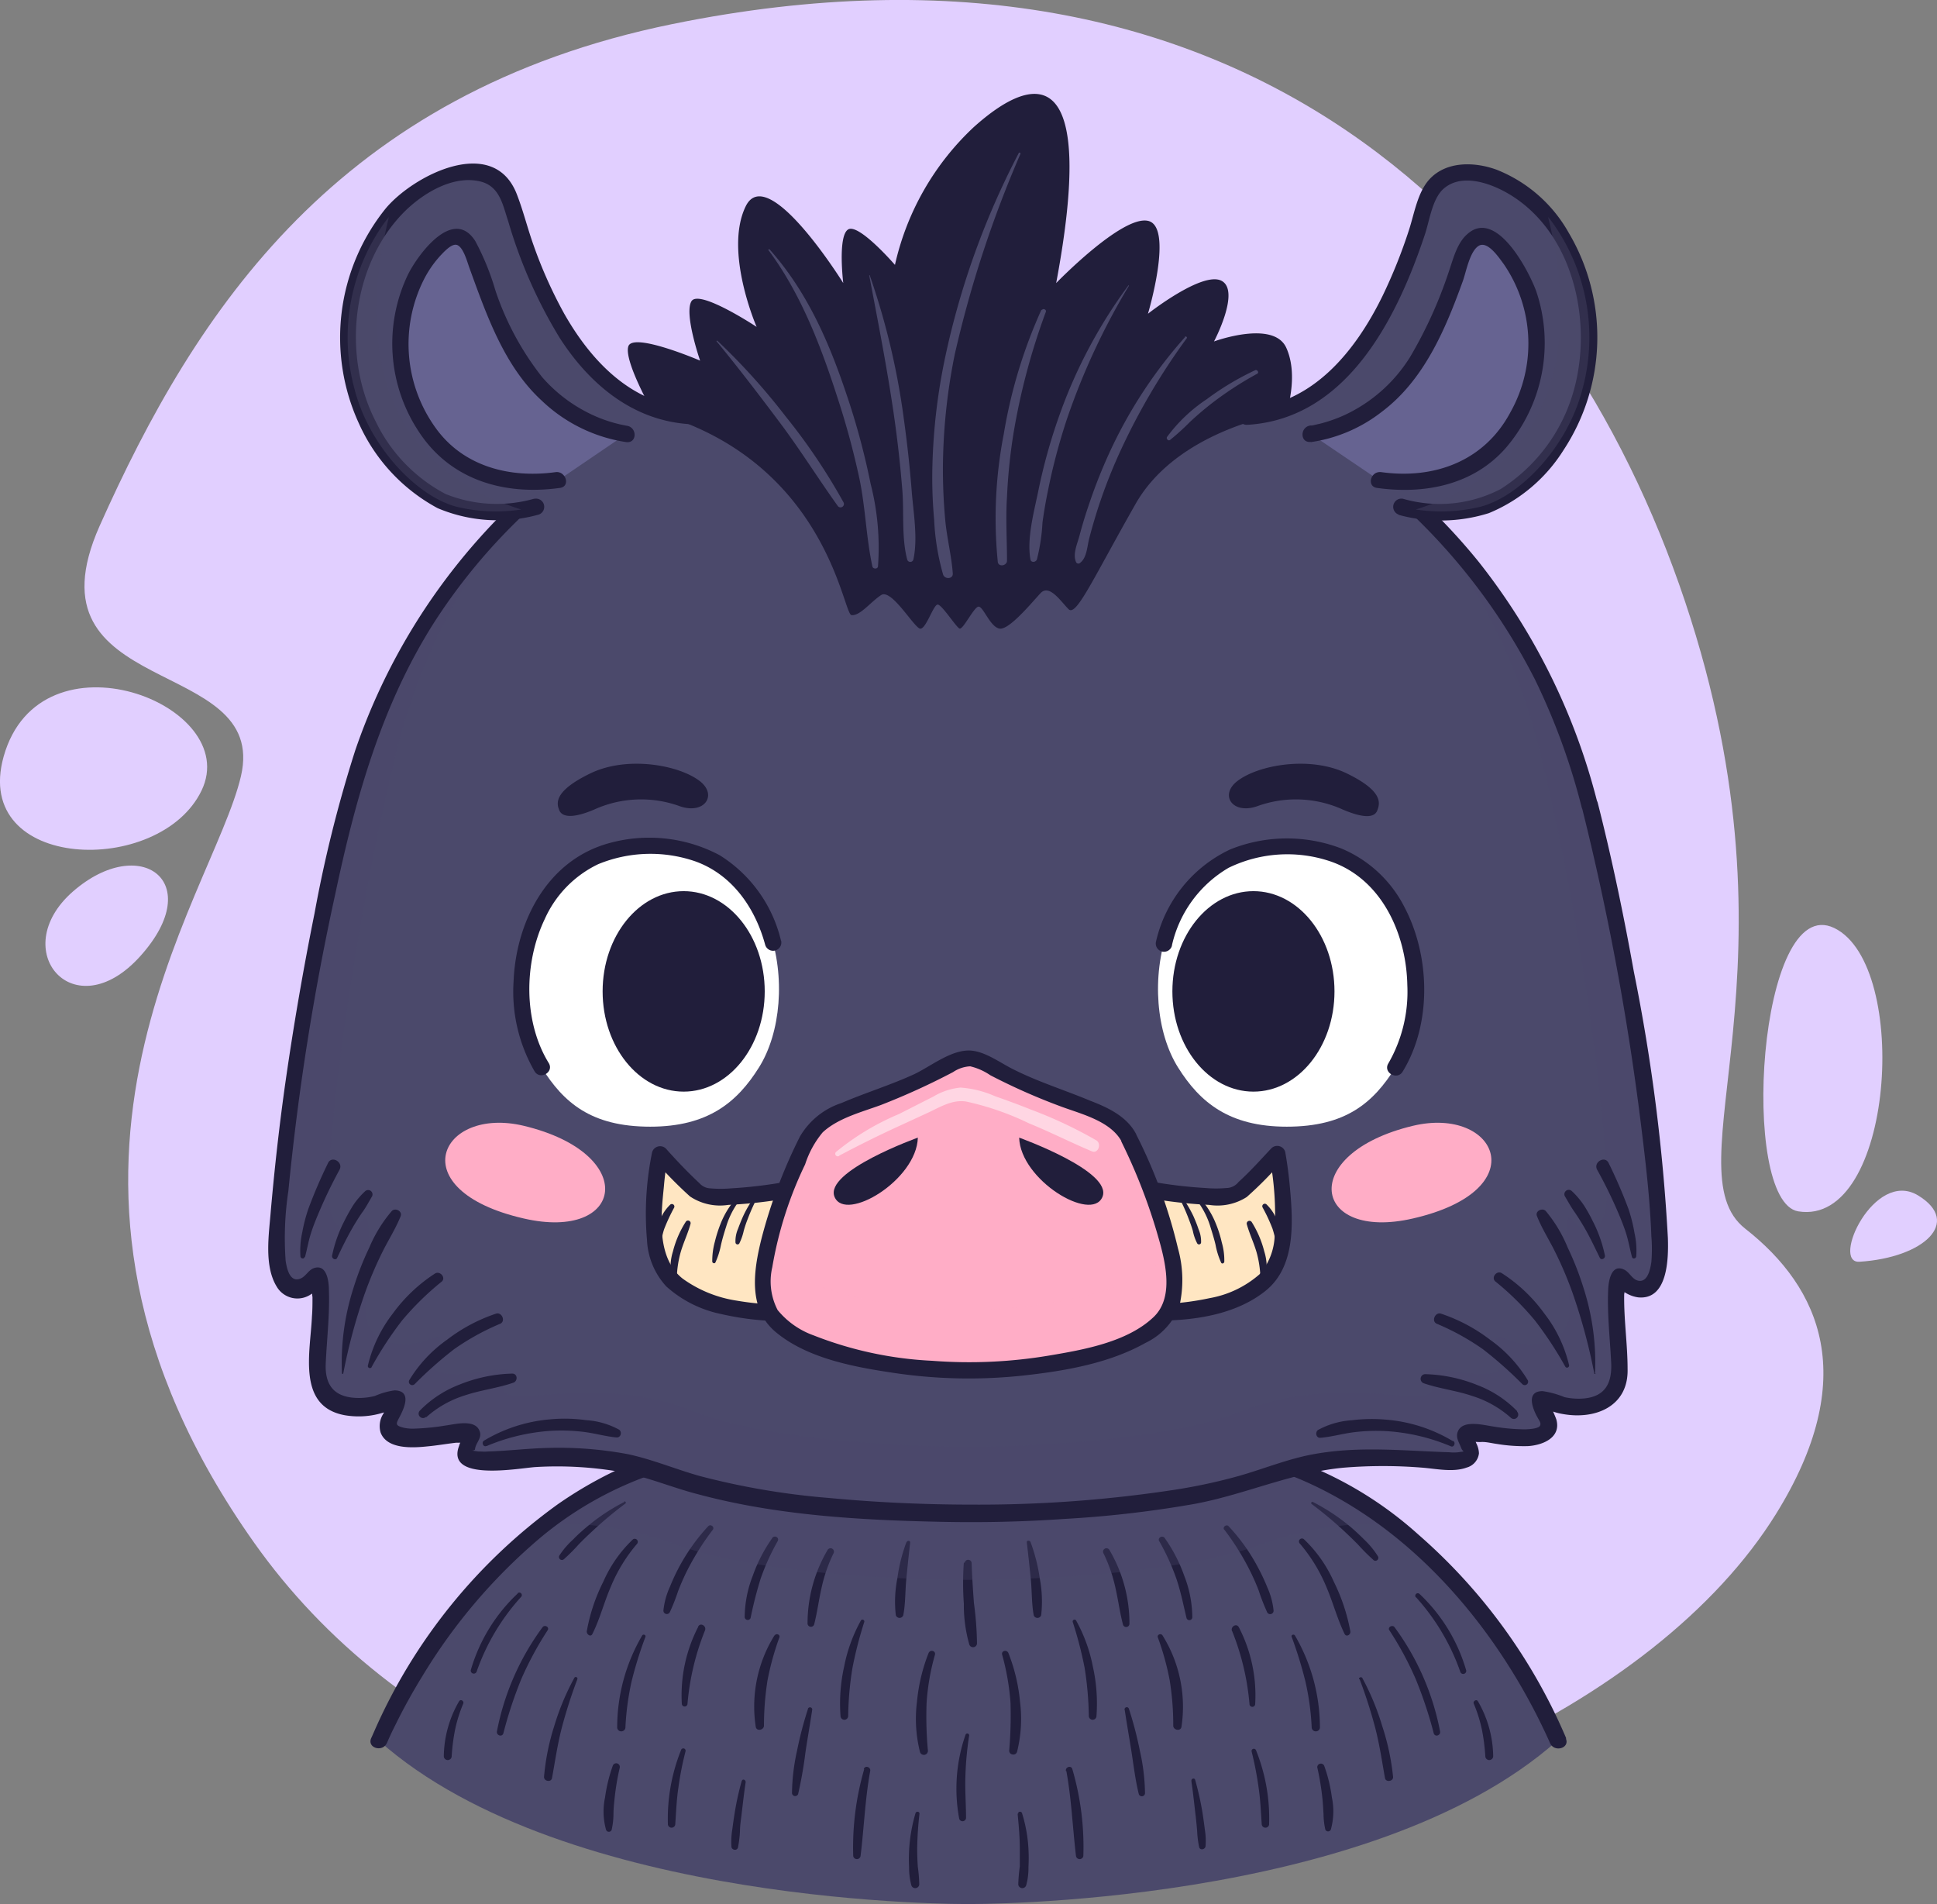 <svg xmlns="http://www.w3.org/2000/svg" viewBox="0 0 176.85 173.81"><rect x="0" y="0" width="176.85" height="173.81" fill="#808080" stroke="none"/><defs><style>.cls-1{isolation:isolate;}.cls-2{fill:#e1cfff;}.cls-12,.cls-3,.cls-5{fill:#4b496b;}.cls-4{fill:#211e3b;}.cls-5{opacity:0.3;}.cls-10,.cls-12,.cls-5{mix-blend-mode:multiply;}.cls-6{fill:#fff;}.cls-10,.cls-7{fill:#ffadc6;}.cls-8{fill:#ffe6c2;}.cls-9{opacity:0.5;mix-blend-mode:overlay;}.cls-10,.cls-12{opacity:0.4;}.cls-11{fill:#666391;}</style></defs><g class="cls-1"><g id="Layer_2" data-name="Layer 2"><g id="OBJECTS"><path class="cls-2" d="M61.37,2.2C30.84,8.44,17.87,28.36,9.1,48,2,63.94,24.59,59.71,22,70.85s-22.54,36.44,1.22,70C36,158.89,59.07,169.43,90.73,169.43s60.56-13.75,71.41-31.21c7.71-12.4,4.12-20.64-2.8-26.06s5.78-23.59-5.49-57.24S113.59-8.46,61.37,2.2Z"/><path class="cls-2" d="M.33,69.07c-2.92,10.47,14.26,11,18.07,3.1S3.66,57.19.33,69.07Z"/><path class="cls-2" d="M6.66,81.38c-6.11,5.34.09,12.67,6.17,5.88S12.78,76.05,6.66,81.38Z"/><path class="cls-2" d="M164.18,110.58c-5.4-.9-3.69-29.27,3.3-25.86S172.9,112,164.18,110.58Z"/><path class="cls-2" d="M169.77,115.18c-2.62.17,1.34-8.5,5.36-6.05S175.62,114.81,169.77,115.18Z"/><path class="cls-3" d="M110.27,132.24H66.58c-21.84,2-32,26.65-32,26.65,17.13,15.23,53.81,14.92,53.81,14.92s36.67.31,53.8-14.92C142.23,158.89,132.11,134.25,110.27,132.24Z"/><path class="cls-4" d="M88,142.65A26.09,26.09,0,0,0,88,146.4a13.08,13.08,0,0,0,.49,3.69.36.36,0,0,0,.71-.1,30.06,30.06,0,0,0-.28-3.66c-.09-1.22-.17-2.45-.21-3.68a.32.32,0,0,0-.63,0Z"/><path class="cls-4" d="M82.76,140.77a15.15,15.15,0,0,0-.83,3.31,10.9,10.9,0,0,0-.14,3.37.36.36,0,0,0,.68,0c.21-1.1.17-2.22.28-3.33s.22-2.2.35-3.31c0-.2-.28-.21-.34,0Z"/><path class="cls-4" d="M75.56,141.49a13.21,13.21,0,0,0-1.83,6.73.31.31,0,0,0,.6.08c.28-1.09.42-2.21.67-3.31a13.85,13.85,0,0,1,1.1-3.19.31.31,0,0,0-.54-.31Z"/><path class="cls-4" d="M84.78,150.9a16.24,16.24,0,0,0-1.06,4.45,12.48,12.48,0,0,0,.27,4.56.37.37,0,0,0,.73-.1,33.73,33.73,0,0,1-.12-4.38,21,21,0,0,1,.76-4.37c.1-.38-.44-.5-.58-.16Z"/><path class="cls-4" d="M70.71,149.29A12.29,12.29,0,0,0,69,157.63c.07.44.74.32.75-.1a26.9,26.9,0,0,1,.32-4.11,25.36,25.36,0,0,1,1.09-3.95c.09-.26-.29-.4-.43-.18Z"/><path class="cls-4" d="M70.51,140.4a14.21,14.21,0,0,0-1.78,3.44,10.64,10.64,0,0,0-.74,3.78.28.28,0,0,0,.54.08,36.5,36.5,0,0,1,.92-3.6A20.56,20.56,0,0,1,71,140.69c.19-.33-.28-.59-.5-.29Z"/><path class="cls-4" d="M63.74,148.52a13.62,13.62,0,0,0-1.49,7,.26.26,0,0,0,.52,0,23.21,23.21,0,0,1,1.59-6.67c.18-.41-.41-.78-.62-.36Z"/><path class="cls-4" d="M58.63,149.3a16.61,16.61,0,0,0-2.28,8.43.38.38,0,0,0,.75,0,24.5,24.5,0,0,1,.57-4.26,35.8,35.8,0,0,1,1.26-4.05c.06-.18-.21-.28-.3-.12Z"/><path class="cls-4" d="M64.68,139.3a17.91,17.91,0,0,0-3.51,5.54,6.94,6.94,0,0,0-.6,2.18.31.31,0,0,0,.58.16,17.56,17.56,0,0,0,.76-1.93c.27-.69.56-1.36.89-2a24.29,24.29,0,0,1,2.29-3.62c.17-.24-.21-.53-.41-.32Z"/><path class="cls-4" d="M57.79,140.52a11.92,11.92,0,0,0-2.7,3.85,16.43,16.43,0,0,0-1.52,4.56c0,.29.37.54.52.22.69-1.38,1.06-2.89,1.68-4.31a14.59,14.59,0,0,1,2.41-3.93.28.28,0,0,0-.39-.39Z"/><path class="cls-4" d="M57,137.11a17.9,17.9,0,0,0-3.24,2.12c-.5.41-1,.85-1.43,1.3A7.45,7.45,0,0,0,51.07,142a.27.27,0,0,0,.42.33A16.69,16.69,0,0,0,52.82,141c.43-.45.89-.88,1.35-1.31a35.81,35.81,0,0,1,2.92-2.43.11.11,0,0,0-.11-.19Z"/><path class="cls-4" d="M47.26,145.47a15.53,15.53,0,0,0-4.28,7,.28.28,0,0,0,.53.15,19.85,19.85,0,0,1,4.07-6.85.23.23,0,0,0-.32-.33Z"/><path class="cls-4" d="M49.53,148.55a23.49,23.49,0,0,0-4.16,9.5c-.06.38.48.55.59.17a38.13,38.13,0,0,1,1.62-4.91A30.32,30.32,0,0,1,50,148.82c.19-.29-.27-.55-.47-.27Z"/><path class="cls-4" d="M52.43,153.18a22.82,22.82,0,0,0-1.82,4.36,21.26,21.26,0,0,0-.94,4.67c0,.41.66.51.73.1.28-1.54.5-3.07.89-4.58a44.79,44.79,0,0,1,1.42-4.43.15.15,0,0,0-.28-.12Z"/><path class="cls-4" d="M62.18,159.76a16.82,16.82,0,0,0-1.2,6.8.34.34,0,0,0,.67,0c.08-1.13.12-2.27.29-3.39a28.72,28.72,0,0,1,.65-3.3.21.21,0,0,0-.41-.11Z"/><path class="cls-4" d="M73.77,156a33.47,33.47,0,0,0-1,3.82,18.69,18.69,0,0,0-.46,3.87.29.29,0,0,0,.56.08,37.66,37.66,0,0,0,.67-3.82c.19-1.28.42-2.56.61-3.84a.2.2,0,0,0-.39-.11Z"/><path class="cls-4" d="M67.73,162.54a25.58,25.58,0,0,0-.66,3c-.08.49-.15,1-.21,1.46a6.78,6.78,0,0,0-.08,1.56c0,.32.51.44.6.08a10.4,10.4,0,0,0,.18-1.46c0-.5.08-1,.14-1.5.12-1,.23-2,.38-3,0-.22-.29-.33-.35-.1Z"/><path class="cls-4" d="M78.9,161.51a25.57,25.57,0,0,0-1,7.92.34.34,0,0,0,.67,0c.32-2.59.41-5.19.88-7.76.07-.38-.49-.55-.59-.16Z"/><path class="cls-4" d="M55.94,161.21a14.24,14.24,0,0,0-.7,2.88,6.17,6.17,0,0,0,.09,2.93.27.27,0,0,0,.52,0,6.92,6.92,0,0,0,.16-1.36c0-.49.05-1,.1-1.46a22.72,22.72,0,0,1,.47-2.82.33.33,0,0,0-.64-.17Z"/><path class="cls-4" d="M78.6,147.93a14.27,14.27,0,0,0-1.53,4.21,15.47,15.47,0,0,0-.33,4.5.35.35,0,0,0,.7,0,29.22,29.22,0,0,1,.39-4.38,35.94,35.94,0,0,1,1.08-4.2.17.17,0,0,0-.31-.13Z"/><path class="cls-4" d="M41.91,155.31a10.25,10.25,0,0,0-1.39,5,.36.36,0,0,0,.72,0,18,18,0,0,1,.31-2.42,12.93,12.93,0,0,1,.74-2.36c.11-.25-.24-.47-.38-.22Z"/><path class="cls-4" d="M93.75,140.81c.13,1.11.25,2.21.36,3.31s.07,2.23.27,3.33a.36.36,0,0,0,.68,0,11.21,11.21,0,0,0-.13-3.37,15.76,15.76,0,0,0-.84-3.31c-.06-.17-.36-.16-.34,0Z"/><path class="cls-4" d="M100.75,141.8a13.85,13.85,0,0,1,1.1,3.19c.25,1.1.39,2.22.68,3.31a.3.3,0,0,0,.59-.08,13.21,13.21,0,0,0-1.83-6.73.31.31,0,0,0-.54.31Z"/><path class="cls-4" d="M91.5,151.06a22.34,22.34,0,0,1,.76,4.37,37.69,37.69,0,0,1-.12,4.38c0,.42.61.49.72.1a12.48,12.48,0,0,0,.27-4.56,16.24,16.24,0,0,0-1.06-4.45c-.14-.34-.68-.22-.57.16Z"/><path class="cls-4" d="M105.71,149.47a24.3,24.3,0,0,1,1.09,3.95,25.69,25.69,0,0,1,.32,4.11c0,.41.68.55.75.1a12.29,12.29,0,0,0-1.73-8.34c-.14-.22-.52-.08-.43.18Z"/><path class="cls-4" d="M105.84,140.69a20.56,20.56,0,0,1,1.56,3.41c.4,1.17.64,2.39.93,3.6a.27.27,0,0,0,.53-.08,10.64,10.64,0,0,0-.74-3.78,14.21,14.21,0,0,0-1.78-3.44c-.22-.3-.69,0-.5.29Z"/><path class="cls-4" d="M112.49,148.88a23.21,23.21,0,0,1,1.59,6.67.26.26,0,0,0,.52,0,13.52,13.52,0,0,0-1.49-7c-.21-.42-.8-.05-.62.36Z"/><path class="cls-4" d="M117.93,149.42a37.91,37.91,0,0,1,1.25,4.05,23.6,23.6,0,0,1,.58,4.26.38.38,0,0,0,.75,0,16.71,16.71,0,0,0-2.28-8.43c-.1-.16-.37-.06-.3.12Z"/><path class="cls-4" d="M111.77,139.62a23.45,23.45,0,0,1,2.28,3.62q.48.94.87,1.95a18.64,18.64,0,0,0,.78,2,.31.31,0,0,0,.58-.16,6.8,6.8,0,0,0-.57-2.12,18.44,18.44,0,0,0-.95-2,17.26,17.26,0,0,0-2.59-3.59c-.19-.21-.58.08-.4.32Z"/><path class="cls-4" d="M118.68,140.91a14.84,14.84,0,0,1,2.41,3.93c.61,1.42,1,2.93,1.67,4.31.16.32.57.08.53-.22a17.12,17.12,0,0,0-1.52-4.56,12.11,12.11,0,0,0-2.71-3.85.27.27,0,0,0-.38.39Z"/><path class="cls-4" d="M119.76,137.3a35.81,35.81,0,0,1,2.92,2.43c.45.42.89.84,1.32,1.28a17.45,17.45,0,0,0,1.36,1.36.27.27,0,0,0,.43-.33,7.85,7.85,0,0,0-1.25-1.51c-.45-.45-.92-.89-1.42-1.3a18.33,18.33,0,0,0-3.25-2.12.11.11,0,0,0-.11.19Z"/><path class="cls-4" d="M129.28,145.8a20,20,0,0,1,4.06,6.85.28.28,0,0,0,.53-.15,15.51,15.51,0,0,0-4.27-7,.23.23,0,0,0-.32.33Z"/><path class="cls-4" d="M126.85,148.82a29.42,29.42,0,0,1,2.42,4.49,38.17,38.17,0,0,1,1.63,4.91c.11.38.65.21.58-.17a23.47,23.47,0,0,0-4.15-9.5c-.2-.28-.67,0-.48.27Z"/><path class="cls-4" d="M124.14,153.3a44.79,44.79,0,0,1,1.42,4.43c.39,1.51.61,3,.89,4.58.07.41.76.32.74-.1a21.87,21.87,0,0,0-1-4.67,22.78,22.78,0,0,0-1.81-4.36c-.09-.15-.35-.05-.29.12Z"/><path class="cls-4" d="M114.27,159.87a31,31,0,0,1,.64,3.3c.17,1.12.21,2.26.29,3.39a.34.34,0,0,0,.67,0,16.65,16.65,0,0,0-1.2-6.8.21.21,0,0,0-.4.11Z"/><path class="cls-4" d="M102.69,156.1c.19,1.28.42,2.56.62,3.84s.35,2.57.66,3.82a.29.29,0,0,0,.57-.08,18.7,18.7,0,0,0-.47-3.87,33.47,33.47,0,0,0-1-3.82.2.2,0,0,0-.39.11Z"/><path class="cls-4" d="M108.78,162.64c.15,1,.25,2,.37,3q.09.75.15,1.5a9.1,9.1,0,0,0,.18,1.46c.08.35.56.24.59-.08A6.27,6.27,0,0,0,110,167c-.06-.51-.13-1-.21-1.52a27.86,27.86,0,0,0-.67-3c-.06-.22-.38-.12-.34.1Z"/><path class="cls-4" d="M97.36,161.67c.47,2.57.57,5.17.88,7.76a.34.34,0,0,0,.67,0,25.27,25.27,0,0,0-1-7.92c-.09-.39-.66-.22-.59.16Z"/><path class="cls-4" d="M120.28,161.38a24.72,24.72,0,0,1,.46,2.82c.05.47.07.94.1,1.4A6.72,6.72,0,0,0,121,167a.27.27,0,0,0,.51,0,6.17,6.17,0,0,0,.09-2.93,13.6,13.6,0,0,0-.7-2.88.33.33,0,0,0-.63.17Z"/><path class="cls-4" d="M97.94,148.06a36,36,0,0,1,1.09,4.2,30.58,30.58,0,0,1,.38,4.38.35.35,0,0,0,.7,0,15.47,15.47,0,0,0-.33-4.5,14.27,14.27,0,0,0-1.53-4.21.17.17,0,0,0-.31.13Z"/><path class="cls-4" d="M134.56,155.53a12.93,12.93,0,0,1,.74,2.36,18,18,0,0,1,.31,2.42.36.36,0,0,0,.72,0,10.25,10.25,0,0,0-1.39-5c-.14-.25-.49,0-.38.22Z"/><path class="cls-4" d="M88.15,158.37a14.94,14.94,0,0,0-.57,7.67.32.32,0,0,0,.62-.08c0-1.24-.1-2.48-.06-3.72a29.82,29.82,0,0,1,.34-3.78.17.17,0,0,0-.33-.09Z"/><path class="cls-4" d="M83.59,165.51a14.69,14.69,0,0,0-.59,4.92,6.29,6.29,0,0,0,.21,1.68.37.37,0,0,0,.72-.1,14.22,14.22,0,0,0-.13-1.58q-.06-.83-.06-1.65a31.27,31.27,0,0,1,.21-3.22c0-.21-.3-.23-.36-.05Z"/><path class="cls-4" d="M92.91,165.56c.1,1.06.2,2.14.2,3.22,0,.53,0,1.06,0,1.59a15.33,15.33,0,0,0-.14,1.64.37.37,0,0,0,.72.1,5.91,5.91,0,0,0,.21-1.68,15.14,15.14,0,0,0,0-1.65,13.37,13.37,0,0,0-.59-3.27c-.06-.18-.37-.17-.35.05Z"/><path class="cls-5" d="M115.61,140.83a30.13,30.13,0,0,1,11.51-1.7,32.13,32.13,0,0,0-16.85-6.89H66.58a32.13,32.13,0,0,0-16.85,6.89,30.13,30.13,0,0,1,11.51,1.7c9.31,3.5,27.16,3.39,27.19,3.39S106.3,144.33,115.61,140.83Z"/><path class="cls-4" d="M143,158.69a51.26,51.26,0,0,0-13.53-18.63,34.37,34.37,0,0,0-17-8.3,48,48,0,0,0-7.59-.27H75c-2.75,0-5.52-.09-8.28,0-5.59.19-11.28,2.68-15.81,5.84a50.6,50.6,0,0,0-16.77,20.78c-.09.2-.17.39-.26.58-.36.9,1.09,1.29,1.45.4-.1.26.08-.18.15-.33q.3-.67.63-1.32,1.11-2.25,2.42-4.38a51.14,51.14,0,0,1,9.94-11.94,32.59,32.59,0,0,1,17.12-8,54,54,0,0,1,6.85-.11h29c2.85,0,5.71-.06,8.55,0,5.23.11,10.58,2.5,14.84,5.39,7.26,4.93,12.92,12.43,16.54,20.38.07.14.26.6.15.33.36.88,1.82.5,1.45-.4Z"/><path class="cls-3" d="M145.14,73.57C135.82,37,100.78,29.83,88.43,29.84S41,37,31.71,73.57c-4.5,17.65-6.88,38.75-6.32,41.94s2.44,2.44,3.38,1.32.43,4.09.23,8.22,4.52,3.75,6.11,3.07,1.29,0,.91.72-1.4,1.93.62,2.41,6.34-.87,6.44-.15-1.54,1.92.38,2.31,9.67-1.62,17.78,1.42c9.31,3.5,27.16,3.39,27.19,3.39s17.87.11,27.18-3.39c8.11-3,15.86-1,17.78-1.42s.29-1.59.38-2.31,4.42.63,6.44.15,1-1.73.62-2.41-.67-1.39.92-.72,6.29,1.06,6.1-3.07-.7-9.35.23-8.22,2.82,1.87,3.38-1.32S149.64,91.22,145.14,73.57Z"/><path class="cls-5" d="M145.14,73.57A55.18,55.18,0,0,0,129,46a55,55,0,0,1,11.8,23.46c4.15,17.08,6.36,37.49,5.84,40.57s-2.26,2.36-3.13,1.27-.39,4-.21,8-4.18,3.63-5.64,3-1.2,0-.84.7,1.28,1.86-.58,2.33-5.86-.84-6-.14,1.42,1.86-.35,2.23-8.94-1.57-16.43,1.37c-8.6,3.38-25.09,3.28-25.11,3.28s-16.52.1-25.12-3.28c-7.49-2.94-14.65-1-16.42-1.37s-.27-1.54-.36-2.23-4.08.6-6,.14-.93-1.68-.57-2.33.62-1.35-.85-.7-5.81,1-5.63-3,.64-9-.22-8-2.6,1.82-3.12-1.27S31.87,86.51,36,69.43A55,55,0,0,1,47.82,46a55.18,55.18,0,0,0-16.11,27.6c-4.5,17.65-6.88,38.75-6.32,41.94s2.44,2.44,3.38,1.32.43,4.09.23,8.22,4.52,3.75,6.11,3.07,1.29,0,.91.72-1.4,1.93.62,2.41,6.34-.87,6.44-.15-1.54,1.92.38,2.31,9.67-1.62,17.78,1.42c9.31,3.5,27.16,3.39,27.19,3.39s17.87.11,27.18-3.39c8.11-3,15.86-1,17.78-1.42s.29-1.59.38-2.31,4.42.63,6.44.15,1-1.73.62-2.41-.67-1.39.92-.72,6.29,1.06,6.1-3.07-.7-9.35.23-8.22,2.82,1.87,3.38-1.32S149.64,91.22,145.14,73.57Z"/><path class="cls-4" d="M27.85,114.74c.19-.71.31-1.43.53-2.13s.47-1.3.74-1.94A42.46,42.46,0,0,1,31,106.78c.37-.7-.72-1.32-1.05-.61a44.91,44.91,0,0,0-1.79,4.16,14.45,14.45,0,0,0-.56,2.15,7.76,7.76,0,0,0-.17,2.2c0,.21.33.29.39.06Z"/><path class="cls-4" d="M30.79,114.81c.47-1,.93-1.93,1.47-2.86.27-.45.55-.91.86-1.34s.57-.93.85-1.4a.4.4,0,0,0-.62-.48A7.25,7.25,0,0,0,32.26,110a16.48,16.48,0,0,0-.83,1.48,12.24,12.24,0,0,0-1.11,3.14c-.05.27.33.48.47.2Z"/><path class="cls-4" d="M31.34,125.38a51.18,51.18,0,0,1,2-7.4,35.26,35.26,0,0,1,1.52-3.58c.55-1.13,1.25-2.2,1.72-3.38.18-.46-.49-.8-.81-.47a12.67,12.67,0,0,0-2.05,3.33,27.38,27.38,0,0,0-1.44,3.67,22.29,22.29,0,0,0-1.06,7.81.06.06,0,0,0,.12,0Z"/><path class="cls-4" d="M33.94,124.77a32.06,32.06,0,0,1,2.77-4.23A25.84,25.84,0,0,1,40.32,117c.42-.35-.12-1-.58-.76a14.5,14.5,0,0,0-3.87,3.66,12.45,12.45,0,0,0-2.28,4.75.19.19,0,0,0,.35.14Z"/><path class="cls-4" d="M37.84,126.37a36.67,36.67,0,0,1,3.61-3.2,22.22,22.22,0,0,1,4.22-2.33c.52-.23.15-1.1-.39-.92a15.36,15.36,0,0,0-4.48,2.39A12.35,12.35,0,0,0,37.36,126a.31.31,0,0,0,.48.37Z"/><path class="cls-4" d="M38.91,129.38a9.53,9.53,0,0,1,3.53-2c1.45-.49,3-.66,4.43-1.16.43-.16.39-.84-.11-.83a13.71,13.71,0,0,0-4.8,1,10.16,10.16,0,0,0-3.62,2.37.4.4,0,0,0,.57.57Z"/><path class="cls-4" d="M44.44,132a18.08,18.08,0,0,1,5.92-1.39,16.89,16.89,0,0,1,3,.11c1,.13,2,.42,2.95.5.4,0,.5-.53.2-.72a7.24,7.24,0,0,0-3-.86,14.18,14.18,0,0,0-3.32-.07,14,14,0,0,0-6,1.94c-.25.15-.08.61.21.49Z"/><path class="cls-4" d="M149.39,114.68a7.28,7.28,0,0,0-.16-2.13,14.15,14.15,0,0,0-.56-2.22,45,45,0,0,0-1.8-4.16c-.33-.71-1.42-.09-1.05.61a42.46,42.46,0,0,1,1.91,3.89c.27.64.53,1.27.74,1.94s.34,1.42.53,2.13c.06.23.37.16.39-.06Z"/><path class="cls-4" d="M146.53,114.61a12.24,12.24,0,0,0-1.11-3.14c-.24-.49-.52-1-.8-1.43a7.33,7.33,0,0,0-1.11-1.31.4.4,0,0,0-.63.48c.28.46.52.92.83,1.36s.6.91.88,1.38c.55.93,1,1.9,1.47,2.86.14.28.52.07.47-.2Z"/><path class="cls-4" d="M145.63,125.36a22.29,22.29,0,0,0-1.06-7.81,27.38,27.38,0,0,0-1.44-3.67,12.67,12.67,0,0,0-2-3.33c-.31-.33-1,0-.8.47.45,1.14,1.12,2.17,1.66,3.27a34.34,34.34,0,0,1,1.57,3.69,52.53,52.53,0,0,1,2,7.4c0,.07.11.05.11,0Z"/><path class="cls-4" d="M143.26,124.63a12.31,12.31,0,0,0-2.28-4.75,14.35,14.35,0,0,0-3.87-3.66c-.45-.28-1,.4-.58.76a25.31,25.31,0,0,1,3.61,3.56,33.17,33.17,0,0,1,2.78,4.23.19.19,0,0,0,.34-.14Z"/><path class="cls-4" d="M139.49,126a12.45,12.45,0,0,0-3.43-3.69,15.41,15.41,0,0,0-4.49-2.39c-.53-.18-.92.69-.39.92a22.22,22.22,0,0,1,4.22,2.33,36.67,36.67,0,0,1,3.61,3.2.31.31,0,0,0,.48-.37Z"/><path class="cls-4" d="M138.51,128.81a10.07,10.07,0,0,0-3.62-2.37,13.66,13.66,0,0,0-4.79-1,.43.43,0,0,0-.12.83c1.45.5,3,.67,4.43,1.16a9.57,9.57,0,0,1,3.54,2,.4.4,0,0,0,.56-.57Z"/><path class="cls-4" d="M132.62,131.54a14,14,0,0,0-6-1.94,15.08,15.08,0,0,0-3.22.05,7.41,7.41,0,0,0-3.05.88c-.3.19-.2.75.2.72,1-.08,2-.37,3-.5a16.92,16.92,0,0,1,3-.11,18,18,0,0,1,5.92,1.39c.29.12.46-.34.21-.49Z"/><path class="cls-4" d="M145.87,73.37A58.42,58.42,0,0,0,135,51.28a56.25,56.25,0,0,0-15.95-13.51A64.2,64.2,0,0,0,89.31,29.1c-9.78-.24-20,2.72-28.61,7.09A56.56,56.56,0,0,0,32.43,68.51a118.5,118.5,0,0,0-3.71,14.85Q27.18,91,26.08,98.66c-.56,3.92-1,7.86-1.35,11.8-.16,2.13-.66,5.06.54,7a2.19,2.19,0,0,0,3.15.67,2.06,2.06,0,0,0,.61-.48c.23-.34.5-.2-.15-.4-.82-.26-.25-.14-.35.16a3.19,3.19,0,0,0,0,1c0,.59,0,1.19-.05,1.78-.14,3.24-1.39,8.2,3,9a7.51,7.51,0,0,0,3.73-.31l.75-.26-.22-.25c-.14-.31-.24-.34-.3-.08a2.78,2.78,0,0,0-.42.73,2.1,2.1,0,0,0-.27,1.75c.59,1.57,3,1.4,4.31,1.26.86-.08,1.71-.23,2.57-.33,0,0,1,0,1-.05l-.35-.4-.1.19a1.71,1.71,0,0,0-.27.56c-1.23,3.32,5.59,2,7,1.92a33.45,33.45,0,0,1,7.93.48c2.37.46,4.57,1.41,6.88,2,7.16,1.93,14.8,2.37,22.19,2.52,3.74.08,7.48,0,11.22-.26a101.21,101.21,0,0,0,11.91-1.37c4.66-.86,9-2.91,13.74-3.32a44.22,44.22,0,0,1,7,0c1.27.09,2.87.46,4.12,0a1.53,1.53,0,0,0,1.13-1.3,2.19,2.19,0,0,0-.25-.93,1.68,1.68,0,0,0-.19-.38c-.06-.26-.15-.26-.27,0s-.25.24,0,.2a3.9,3.9,0,0,0,1,.07c.45,0,.89.12,1.34.18a14.92,14.92,0,0,0,2.83.2c1.37-.08,3.08-.78,2.6-2.45-.06-.18-.59-1.49-.79-1.53l-.44.5.3.09a3.32,3.32,0,0,0,.59.22,5.19,5.19,0,0,0,.94.24c3,.54,6-.72,5.91-4.11,0-2.27-.35-4.54-.31-6.82a4.07,4.07,0,0,0,.06-1c-.12-.28-.83-.19-.73.18,0,.11.26.27.34.34a3,3,0,0,0,1.6.76c2.72.27,2.78-3.54,2.72-5.41a168.82,168.82,0,0,0-3.11-24.33c-.93-5.18-2-10.32-3.3-15.42a.75.75,0,0,0-1.45.4,241.21,241.21,0,0,1,5.45,29.36c.4,3.25.78,6.53.9,9.81a14.28,14.28,0,0,1,0,2.37c-.09.62-.32,1.82-1.14,1.71-.59-.09-.82-.74-1.3-1-1.21-.62-1.47,1-1.5,1.8-.1,2.2.16,4.43.27,6.62.1,1.86-.49,3.13-2.48,3.32a5.92,5.92,0,0,1-1.78-.12,8.35,8.35,0,0,0-2-.55c-1.54,0-.92,1.59-.46,2.41.14.26.37.52.21.77s-1,.3-1.36.31a18.59,18.59,0,0,1-2.89-.26c-.87-.12-2.83-.67-3.25.49-.2.54.15,1,.31,1.45s.5.29-.25.41a3.84,3.84,0,0,1-.83,0c-4.16-.13-8.15-.58-12.3.16-2.38.42-4.58,1.34-6.9,2a50.49,50.49,0,0,1-5.71,1.24,118.37,118.37,0,0,1-18.62,1.38c-4.39,0-8.78-.2-13.14-.61a67.78,67.78,0,0,1-11.76-2c-2.21-.62-4.32-1.52-6.59-2a34.37,34.37,0,0,0-7.44-.56c-1.77.05-3.53.27-5.31.32a4,4,0,0,1-.69,0h-.19c-1-.15-.32,0-.3-.21.06-.6.67-1,.42-1.65-.41-1.13-2.26-.62-3.11-.51a21.51,21.51,0,0,1-2.76.28,3.84,3.84,0,0,1-1.07-.08c-.77-.2-.71-.34-.4-.92.43-.81,1.21-2.45-.42-2.49a6.83,6.83,0,0,0-1.8.51,5.88,5.88,0,0,1-2,.16c-1.87-.18-2.57-1.32-2.49-3.12.1-2.22.37-4.46.29-6.69,0-.78-.18-2.47-1.42-2-.46.19-.68.71-1.14.92-1,.44-1.28-.88-1.39-1.61a28.63,28.63,0,0,1,.25-6.38A230.34,230.34,0,0,1,30.6,81.66c1.85-8.72,4.19-17.19,9-24.78A53.35,53.35,0,0,1,54.28,41.74a64.07,64.07,0,0,1,30.37-11c8.71-.78,17.68,1.24,25.74,4.45A55.93,55.93,0,0,1,140.13,62a60.45,60.45,0,0,1,4.29,11.74A.75.75,0,0,0,145.87,73.37Z"/><path class="cls-4" d="M59.6,37.61s-2.67-4.69-2.23-6,6.55,1.31,6.55,1.31-1.48-4.28-.79-5.42,5.95,2.34,5.95,2.34-3-6.88-1-11,8.91,7,8.91,7-.52-4.28.44-4.89,4.28,3.23,4.28,3.23A24.57,24.57,0,0,1,88.91,11.6c5.94-5.33,11.19-5.33,7.52,14.24,0,0,6-6.2,8.38-5.68s0,8.48,0,8.48,5-3.94,6.73-3-.7,5.53-.7,5.53,5.43-2,6.6.58,0,5.93,0,5.93-9.83,1.41-13.76,8.32-5.42,10.31-6.12,9.61S95.81,53.28,95,54.15s-2.89,3.41-3.76,3.23-1.49-2.09-1.92-2-1.4,2.12-1.71,2-1.61-2.19-2-2.19-1.05,2.21-1.58,2.2-2.62-3.69-3.58-3.07-1.92,1.92-2.71,1.83S75.46,41.94,59.6,37.61Z"/><path class="cls-3" d="M93,14A72.94,72.94,0,0,0,86.3,32.59a54.39,54.39,0,0,0-1.17,9.93,42.84,42.84,0,0,0,.16,4.94,21.59,21.59,0,0,0,.82,5c.16.44.92.41.88-.12-.12-1.63-.54-3.24-.69-4.88s-.22-3.29-.21-4.94a53.54,53.54,0,0,1,1.08-10.17,104,104,0,0,1,6-18.31A.08.08,0,0,0,93,14Z"/><path class="cls-3" d="M95.09,28.26a45.42,45.42,0,0,0-3.45,11.39A40,40,0,0,0,91.1,51.3c.07.49.84.35.84-.12,0-1.94-.13-3.88,0-5.83a50.68,50.68,0,0,1,.61-5.89,60.65,60.65,0,0,1,2.94-11c.07-.2-.27-.35-.36-.15Z"/><path class="cls-3" d="M103,26.09a45.4,45.4,0,0,0-6.34,12,50.75,50.75,0,0,0-1.84,6.62c-.39,1.93-1.09,4.41-.74,6.36.06.32.5.26.59,0a17.35,17.35,0,0,0,.51-3.38c.14-1,.31-2,.52-3a54.85,54.85,0,0,1,1.71-6.43,62.89,62.89,0,0,1,5.66-12.17c0-.05,0-.08-.07,0Z"/><path class="cls-3" d="M108.18,30.79a42.5,42.5,0,0,0-6.61,9.94,47.39,47.39,0,0,0-2.17,5.39c-.32.93-.6,1.86-.85,2.81-.2.74-.65,1.71-.28,2.43a.24.24,0,0,0,.37,0c.6-.47.62-1.51.81-2.22.23-.89.49-1.78.77-2.66a48.39,48.39,0,0,1,2.24-5.67,59.84,59.84,0,0,1,5.89-9.93c.08-.1-.09-.22-.17-.13Z"/><path class="cls-3" d="M114.59,33.8a25.24,25.24,0,0,0-4.41,2.64,14.36,14.36,0,0,0-3.63,3.45c-.1.16.12.4.28.27a21.35,21.35,0,0,0,1.8-1.63c.61-.57,1.24-1.11,1.9-1.63a31.36,31.36,0,0,1,4.25-2.78c.21-.11,0-.42-.19-.32Z"/><path class="cls-3" d="M79.36,25.13c.81,4.29,1.66,8.6,2.28,12.93.32,2.24.57,4.5.75,6.76.15,2-.08,4.31.44,6.26a.29.29,0,0,0,.56,0c.43-1.94,0-4.3-.15-6.26q-.26-3.27-.71-6.51a66.39,66.39,0,0,0-3.13-13.2s-.05,0,0,0Z"/><path class="cls-3" d="M70.12,22.78c3,4,4.84,8.85,6.35,13.54a72.51,72.51,0,0,1,2,7.39c.55,2.64.61,5.36,1.18,8,.05.24.47.26.51,0a23.41,23.41,0,0,0-.67-7.54,66.17,66.17,0,0,0-2.24-8.28c-1.62-4.82-3.61-9.33-7-13.14,0,0-.09,0-.06.05Z"/><path class="cls-3" d="M65.42,31.15c2,2.43,3.91,4.93,5.79,7.44s3.47,5.07,5.26,7.57a.31.31,0,0,0,.54-.31A54.69,54.69,0,0,0,71.72,38a59.08,59.08,0,0,0-6.23-6.9s-.1,0-.07.07Z"/><path class="cls-6" d="M59.37,77.32C47.68,77,45.46,91.09,49.45,97.45c2,3.19,4.5,5.4,9.92,5.4,5.25,0,7.92-2.21,9.92-5.4C73.29,91.09,71.07,77,59.37,77.32Z"/><path class="cls-4" d="M71.31,85.89a12.61,12.61,0,0,0-5.62-7.83A13.71,13.71,0,0,0,55.5,77c-5.55,1.58-8.39,7.14-8.61,12.59a14.52,14.52,0,0,0,1.92,8.21c.5.82,1.8.07,1.29-.76-2.34-3.8-2.26-9.19-.36-13.15a10.13,10.13,0,0,1,4.87-5,12.53,12.53,0,0,1,8.9-.25c3.36,1.22,5.44,4.25,6.35,7.6a.75.75,0,0,0,1.45-.4Z"/><ellipse class="cls-4" cx="62.42" cy="90.5" rx="7.4" ry="9.15"/><path class="cls-6" d="M117.48,77.32c11.7-.3,13.92,13.77,9.92,20.13-2,3.19-4.5,5.4-9.92,5.4-5.25,0-7.92-2.21-9.92-5.4C103.56,91.09,105.78,77,117.48,77.32Z"/><path class="cls-4" d="M107,86.29a11,11,0,0,1,5.17-7.07,12.25,12.25,0,0,1,9.23-.61c4.74,1.58,7,6.63,7.09,11.32a13.08,13.08,0,0,1-1.73,7.14c-.51.83.79,1.58,1.3.76,2.69-4.38,2.51-10.56.18-15a11.39,11.39,0,0,0-5.81-5.39,13.89,13.89,0,0,0-10.11.1,12.31,12.31,0,0,0-6.77,8.39.75.75,0,0,0,1.45.4Z"/><ellipse class="cls-4" cx="114.44" cy="90.5" rx="7.4" ry="9.15"/><path class="cls-7" d="M47.82,111.23c-11.28-2.58-7.67-10.29,0-8.46C58.43,105.31,57,113.35,47.82,111.23Z"/><path class="cls-7" d="M129,111.23c11.27-2.58,7.67-10.29,0-8.46C118.42,105.31,119.81,113.35,129,111.23Z"/><path class="cls-4" d="M54.23,73.91a10.36,10.36,0,0,1,7.82-.32c2.25.8,3.49-1,1.85-2.28-1.9-1.48-6.64-2.34-10-.71s-3.1,2.74-2.83,3.38S52.37,74.7,54.23,73.91Z"/><path class="cls-4" d="M122.62,73.91a10.36,10.36,0,0,0-7.82-.32c-2.25.8-3.49-1-1.84-2.28,1.89-1.48,6.64-2.34,10-.71S126,73.34,125.74,74,124.48,74.7,122.62,73.91Z"/><path class="cls-8" d="M103.52,108.33s8.31,1.7,9.71.47,3.4-3.45,3.4-3.45,1.4,7.49-.3,10.47-7.31,4.39-13.57,3.86Z"/><path class="cls-4" d="M116.8,114.2a1.61,1.61,0,0,0,.15-.53,3.62,3.62,0,0,0,0-.57,4.46,4.46,0,0,0-.19-1.15,4.06,4.06,0,0,0-1.12-2,.23.23,0,0,0-.36.28,15.37,15.37,0,0,1,.9,1.93,8.46,8.46,0,0,1,.26,1,4.82,4.82,0,0,1,.11.52,3,3,0,0,0,.14.51s.07,0,.09,0Z"/><path class="cls-4" d="M115.43,117.11a4.77,4.77,0,0,0,0-2.87,9.42,9.42,0,0,0-1.15-2.69.25.25,0,0,0-.45.19c.24.88.65,1.71.9,2.59a9.65,9.65,0,0,1,.35,2.73.19.19,0,0,0,.37,0Z"/><path class="cls-4" d="M109,109.24a7.49,7.49,0,0,1,1.51,2.75c.17.55.34,1.09.47,1.64a7,7,0,0,0,.51,1.63c.07.15.28.06.29-.08a5.83,5.83,0,0,0-.23-1.76,10.65,10.65,0,0,0-.55-1.74,7.73,7.73,0,0,0-1.78-2.66c-.14-.14-.35.07-.22.22Z"/><path class="cls-4" d="M107.53,109.08a17.61,17.61,0,0,1,1,2.19c.14.36.27.72.38,1.1a4.18,4.18,0,0,0,.4,1.14.19.19,0,0,0,.35-.09,2.76,2.76,0,0,0-.23-1.2c-.13-.4-.29-.79-.46-1.18a10.81,10.81,0,0,0-1.3-2.1c-.09-.1-.25,0-.19.14Z"/><path class="cls-4" d="M103.32,109.06a43.3,43.3,0,0,0,7.08.93,4.94,4.94,0,0,0,3.43-.72,34.39,34.39,0,0,0,3.33-3.39l-1.26-.33a28.18,28.18,0,0,1,.48,6.92,5.64,5.64,0,0,1-1.38,3.85,9.39,9.39,0,0,1-4.55,2.18,24.82,24.82,0,0,1-7.69.43l.75.75.76-11.35c.06-1-1.44-1-1.5,0L102,119.68a.76.76,0,0,0,.75.75c4.18.34,9.42.15,12.84-2.63,2.69-2.2,2.47-6.17,2.19-9.3-.1-1.12-.24-2.24-.44-3.35a.76.76,0,0,0-1.26-.33c-1,1.06-1.93,2.11-3,3.08a1.44,1.44,0,0,1-1.1.55,11,11,0,0,1-1.9,0,41.77,41.77,0,0,1-6.39-.87C102.78,107.42,102.37,108.87,103.32,109.06Z"/><path class="cls-8" d="M73.33,108.33s-8.31,1.7-9.71.47-3.39-3.45-3.39-3.45-1.41,7.49.29,10.47,7.31,4.39,13.57,3.86Z"/><path class="cls-4" d="M60.14,114.2a4.28,4.28,0,0,0,.15-.51c0-.17.06-.35.1-.52.08-.35.15-.69.26-1a16.92,16.92,0,0,1,.9-1.93.23.23,0,0,0-.35-.28,4,4,0,0,0-1.13,2,5.26,5.26,0,0,0-.19,1.11c0,.2,0,.39,0,.58a2.12,2.12,0,0,0,.16.56s.08,0,.09,0Z"/><path class="cls-4" d="M61.79,117.06a9.65,9.65,0,0,1,.35-2.73c.25-.88.66-1.71.9-2.59a.24.24,0,0,0-.44-.19,9.17,9.17,0,0,0-1.16,2.69,4.77,4.77,0,0,0,0,2.87.19.19,0,0,0,.37,0Z"/><path class="cls-4" d="M67.59,109a7.73,7.73,0,0,0-1.78,2.66,12.18,12.18,0,0,0-.54,1.68,6.6,6.6,0,0,0-.24,1.82c0,.14.22.23.29.08a7,7,0,0,0,.5-1.57c.13-.57.3-1.14.48-1.7a7.49,7.49,0,0,1,1.51-2.75.16.16,0,0,0-.22-.22Z"/><path class="cls-4" d="M69.14,108.94a9.92,9.92,0,0,0-1.3,2.1c-.17.38-.32.76-.46,1.14a2.82,2.82,0,0,0-.23,1.24.19.19,0,0,0,.35.09,5,5,0,0,0,.4-1.14,10.15,10.15,0,0,1,.37-1.1,17.61,17.61,0,0,1,1-2.19c.06-.11-.1-.25-.18-.14Z"/><path class="cls-4" d="M73.13,107.61a41.77,41.77,0,0,1-6.39.87,10.83,10.83,0,0,1-1.89,0,1.41,1.41,0,0,1-1-.48c-1.07-1-2.08-2.06-3.05-3.15a.76.76,0,0,0-1.26.33,27.79,27.79,0,0,0-.47,8,6.72,6.72,0,0,0,1.76,4.25,10.7,10.7,0,0,0,5,2.52,25.67,25.67,0,0,0,8.29.53.75.75,0,0,0,.75-.75l-.76-11.35c-.06-1-1.56-1-1.5,0l.76,11.35.75-.75a25.85,25.85,0,0,1-6.86-.25,11.35,11.35,0,0,1-4.92-2c-2.41-1.89-2-5.67-1.73-8.38.08-.94.2-1.88.37-2.8l-1.25.33A38.05,38.05,0,0,0,63,109.22a4.93,4.93,0,0,0,3.49.77,43.3,43.3,0,0,0,7.08-.93C74.48,108.87,74.08,107.42,73.13,107.61Z"/><path class="cls-7" d="M103.05,103.85c-1.23-2.54-6.14-3.2-10.47-5.4-2.45-1.24-3.37-1.85-4.15-1.85s-1.7.61-4.16,1.85c-4.33,2.2-9.24,2.86-10.47,5.4-1.11,2.29-5.32,11.45-3.8,15.42s11.79,5.8,18.43,5.8,16.9-1.82,18.42-5.8S104.16,106.14,103.05,103.85Z"/><g class="cls-9"><path class="cls-6" d="M76.61,105.5c1.76-.93,3.54-1.82,5.35-2.65l2.82-1.3c1.09-.51,2.16-1.18,3.41-1a25.6,25.6,0,0,1,5.77,2c1.94.79,3.8,1.74,5.73,2.55.57.24.91-.68.41-1a40.24,40.24,0,0,0-6-2.82c-1.07-.43-2.16-.83-3.25-1.21a9.42,9.42,0,0,0-3.16-.79,5.92,5.92,0,0,0-2.47.82l-3.15,1.6a23,23,0,0,0-5.72,3.44.23.23,0,0,0,.28.37Z"/></g><path class="cls-10" d="M88.43,119.58c-6.55,0-16.61-1.77-18.35-5.63a10,10,0,0,0-.08,5.32c1.52,4,11.79,5.8,18.43,5.8s16.9-1.82,18.42-5.8a9.92,9.92,0,0,0-.08-5.32C105,117.81,95,119.58,88.43,119.58Z"/><path class="cls-4" d="M103.7,103.47c-.86-1.59-2.58-2.38-4.19-3-2.4-1-4.85-1.75-7.16-2.94-1.19-.61-2.65-1.71-4.06-1.63-1.65.09-3.35,1.45-4.78,2.14-2.16,1-4.47,1.7-6.68,2.65a6.86,6.86,0,0,0-3.8,3.07,46.91,46.91,0,0,0-3.5,9.29c-.72,2.88-1.27,6.37,1.25,8.51,2.81,2.38,7,3.19,10.52,3.72a46.29,46.29,0,0,0,12,.3c3.81-.41,7.92-1.1,11.3-3a6.15,6.15,0,0,0,3.06-3.27,10.66,10.66,0,0,0-.11-5.35,46.49,46.49,0,0,0-3.84-10.45c-.42-.87-1.71-.11-1.3.76a51.88,51.88,0,0,1,3.15,8c.7,2.39,1.83,6.06-.28,8-2.39,2.24-6.33,2.94-9.42,3.46a44.09,44.09,0,0,1-10.76.49,33.89,33.89,0,0,1-10.82-2.32A7.51,7.51,0,0,1,71,119.59a5.67,5.67,0,0,1-.49-3.91,35,35,0,0,1,3-9.39,8.75,8.75,0,0,1,1.6-2.92c1.41-1.31,3.56-1.85,5.32-2.5a63.73,63.73,0,0,0,6.58-3,3.07,3.07,0,0,1,1.57-.53,5.46,5.46,0,0,1,1.83.81,56.25,56.25,0,0,0,6.6,2.91c1.81.66,4.41,1.31,5.4,3.15C102.86,105.08,104.16,104.32,103.7,103.47Z"/><path class="cls-4" d="M83.8,103.85s-8.6,3.08-7.6,5.42S83.69,107.73,83.8,103.85Z"/><path class="cls-4" d="M93.05,103.85s8.6,3.08,7.6,5.42S93.17,107.73,93.05,103.85Z"/><path class="cls-3" d="M49,46.25a15.82,15.82,0,0,1-7.3,0c-3.65-1-7.93-5.52-9.27-10.69a18,18,0,0,1,2.85-15.41c3.48-4.72,10-6.14,11.32-2S51.91,37.43,63,38Z"/><path class="cls-4" d="M48.75,45.53a12.5,12.5,0,0,1-8.08-.44,14.68,14.68,0,0,1-6.37-6.62c-3.09-6-2.21-14.28,2.61-19.13,1.69-1.69,4.49-3.41,7-2.76,1.74.46,2,2.16,2.5,3.65a43.93,43.93,0,0,0,4.7,10.63c2.72,4.22,6.67,7.54,11.86,7.86,1,.06,1-1.44,0-1.5-5.28-.32-9-4.25-11.47-8.61a41.14,41.14,0,0,1-2.78-6.21c-.55-1.53-.94-3.14-1.53-4.66-2.13-5.53-9.51-1.7-12,1.32a18.77,18.77,0,0,0-2.4,19.64,16.37,16.37,0,0,0,7.17,7.69,14,14,0,0,0,9.24.58.75.75,0,0,0-.4-1.44Z"/><path class="cls-11" d="M57.19,39.61A14.28,14.28,0,0,1,47,32.22c-3.65-6.68-3.47-10.07-5.17-10.6S35,27.23,37,34.54s7.18,10.28,14,9.28"/><path class="cls-4" d="M57.19,38.86c.08,0,.15,0,0,0l-.58-.12a13.36,13.36,0,0,1-1.86-.58,13.78,13.78,0,0,1-5.24-3.72,26.15,26.15,0,0,1-4.28-7.93A23.24,23.24,0,0,0,43.39,22c-2-3.13-5.17,1.16-6.11,3a14.56,14.56,0,0,0,1,14.47c2.9,4.39,7.82,5.77,12.84,5.07,1-.13.54-1.57-.4-1.44-4.15.57-8.39-.5-10.92-4A13.09,13.09,0,0,1,38.76,25.4a9.81,9.81,0,0,1,1.5-2.12c.28-.29.87-.94,1.33-.94.66,0,1.07,1.57,1.26,2.09,1.56,4.29,3.18,9,6.62,12.15a14.2,14.2,0,0,0,7.72,3.78c1,.11,1-1.39,0-1.5Z"/><path class="cls-12" d="M35.51,19.81c-.09.11-.19.22-.28.34a18,18,0,0,0-2.85,15.41c1.34,5.17,5.62,9.71,9.27,10.69a15.23,15.23,0,0,0,5.94.26C32.45,41.77,33.51,27.8,35.51,19.81Z"/><path class="cls-3" d="M127.9,46.25a15.82,15.82,0,0,0,7.3,0c3.66-1,7.93-5.52,9.27-10.69a18,18,0,0,0-2.85-15.41c-3.48-4.72-10-6.14-11.31-2S124.94,37.43,113.89,38Z"/><path class="cls-4" d="M127.7,47a14.62,14.62,0,0,0,8.24-.16,14.63,14.63,0,0,0,6.81-5.75,18.73,18.73,0,0,0,.47-19.85,13.05,13.05,0,0,0-6.61-5.76c-2-.72-4.59-.79-6.13.92-1.07,1.2-1.36,3.14-1.85,4.63a47.44,47.44,0,0,1-2.41,6c-2.45,5-6.36,9.89-12.33,10.25-1,.06-1,1.56,0,1.5,9.12-.55,13.69-9.8,16.22-17.42.42-1.28.67-3.3,1.76-4.19,1.81-1.49,4.73-.26,6.39.85,5.67,3.77,7.22,12,5.27,18.15A15.64,15.64,0,0,1,137,44.65a12.07,12.07,0,0,1-8.91.88.75.75,0,0,0-.4,1.44Z"/><path class="cls-11" d="M119.67,39.61a14.27,14.27,0,0,0,10.15-7.39c3.65-6.68,3.48-10.07,5.17-10.6s6.86,5.61,4.9,12.92-7.19,10.28-14,9.28"/><path class="cls-4" d="M119.67,40.36a13.69,13.69,0,0,0,6.49-2.77c3.85-2.89,5.8-7.51,7.39-11.91.3-.81.63-2.74,1.46-3.24s1.9,1.16,2.3,1.69a12.82,12.82,0,0,1,.6,13.49c-2.37,4.47-6.94,6.15-11.79,5.48-1-.13-1.36,1.31-.4,1.44,4.35.61,8.85-.26,11.83-3.73a14.72,14.72,0,0,0,2.71-14.22c-.64-1.77-3.61-7.6-6.28-5.23-1,.86-1.33,2.4-1.75,3.58a39.93,39.93,0,0,1-3.5,7.67,14,14,0,0,1-5.93,5.26,13.26,13.26,0,0,1-2.29.81l-.71.16-.13,0c-1,.11-1,1.61,0,1.5Z"/><path class="cls-12" d="M141.34,19.81c.09.11.19.22.28.34a18,18,0,0,1,2.85,15.41c-1.34,5.17-5.61,9.71-9.27,10.69a15.23,15.23,0,0,1-5.94.26C144.4,41.77,143.35,27.8,141.34,19.81Z"/></g></g></g></svg>